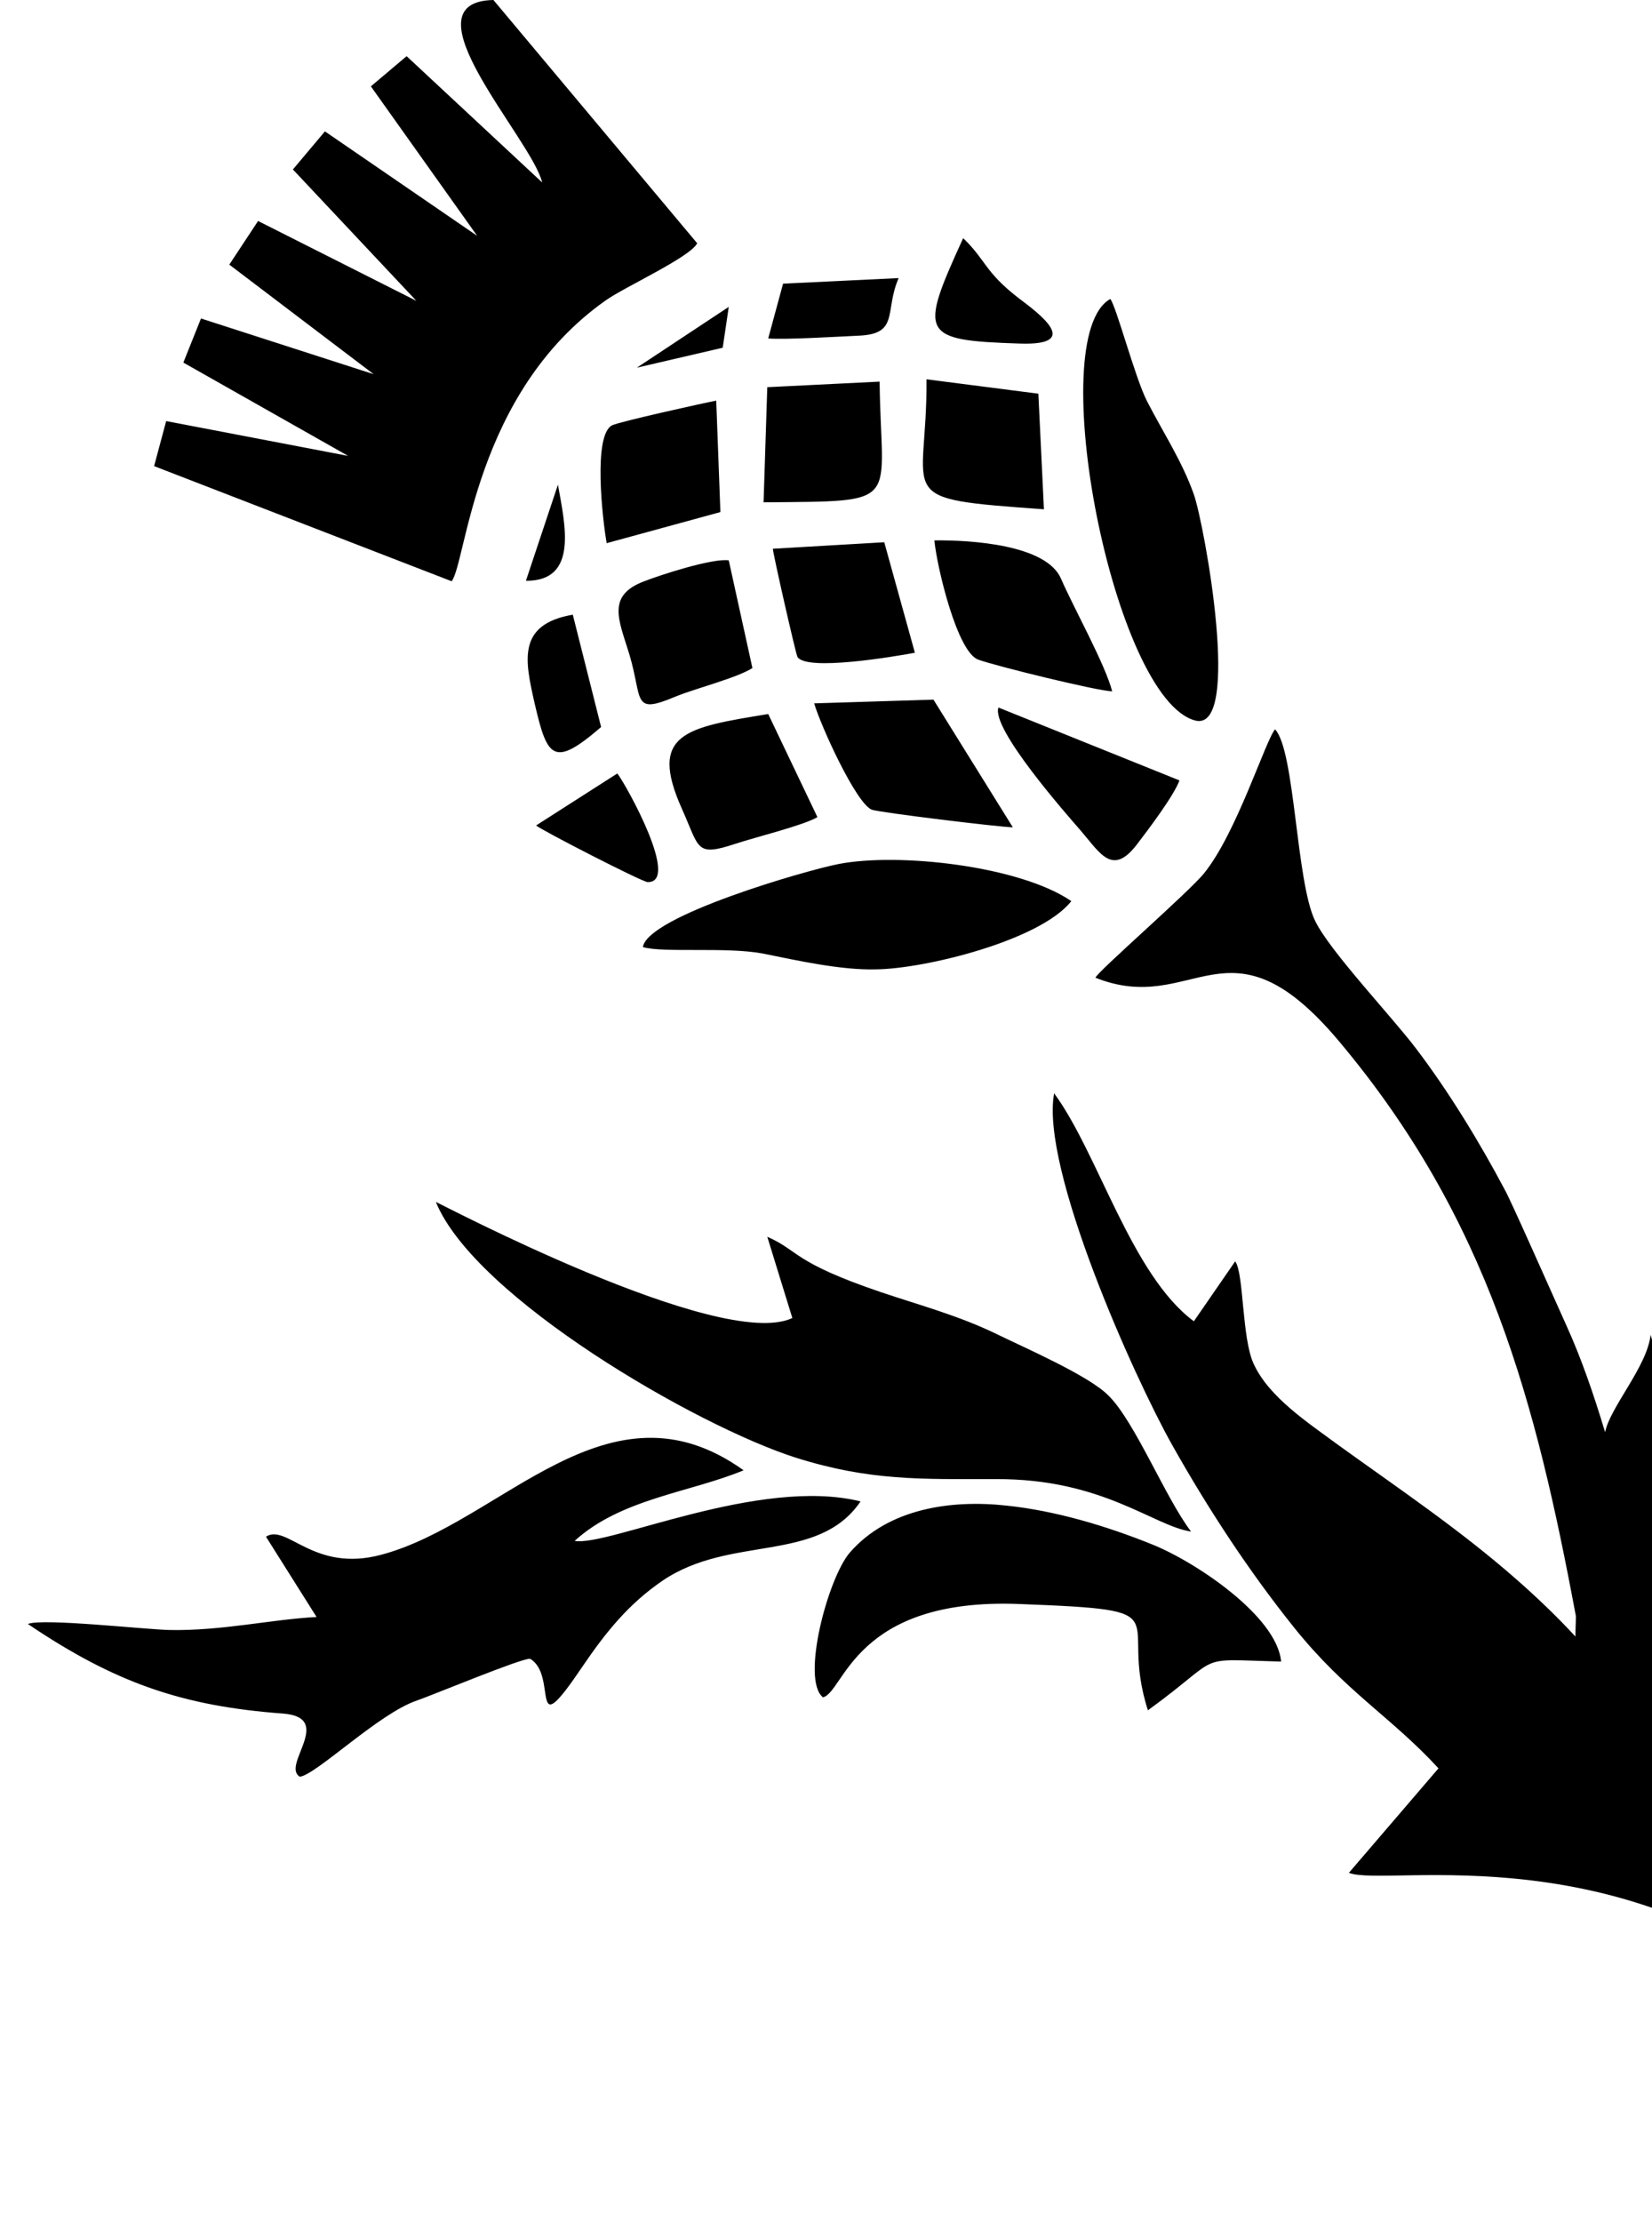 <?xml version="1.0" encoding="utf-8"?>
<svg version="1.1" id="Layer_1" xmlns="http://www.w3.org/2000/svg" xmlns:xlink="http://www.w3.org/1999/xlink" x="0px" y="0px" viewBox="0 0 355.9 478.6" style="enable-background:new 0 0 355.9 478.6;" xml:space="preserve">
<g>
	<path d="M396.8,435.7c-45-42-98-29-106.2-32.3l19.3-22.5c-10.1-11-20-16.5-31-30.2c-9.8-12.2-18.7-25.8-26.4-39.5
		c-8.2-14.6-28.4-59.6-25.4-75.7c9.5,12.9,16.6,39.1,30.1,49.1l8.9-12.9c1.9,2.5,1.4,16.6,4,22.1c3.3,7.2,11.8,12.7,18,17.3
		c13.3,9.6,26.3,18.3,38.6,29.1c4.9,4.3,9.1,8.4,12.7,12.3c0-1.5,0.1-2.9,0.1-4.4c-8.6-46-18.8-85.5-51.1-123.9
		c-23.9-28.4-31.1-5.1-52.4-13.6c0.2-1.1,20.3-18.6,23.4-22.5c7-8.6,13.3-28.8,15.3-31c4.3,4.6,4.5,32.7,8.6,41.2
		c3.1,6.5,16.6,20.7,21.8,27.6c7,9.2,13.7,20.2,19.1,30.4c1.3,2.3,9.3,20.4,13.3,29.3c3.1,6.8,5.8,14.6,8.3,22.9
		c1-5.3,9.1-14.2,9.8-21 M230.8,194.1c-11.1-7.6-37.2-10.5-50.1-8c-6.8,1.3-41.2,11.2-42.2,17.9c4.4,1.3,18-0.1,25.9,1.4
		c7.4,1.5,16.8,3.6,24.3,3.4C199.2,208.7,224.1,202.6,230.8,194.1L230.8,194.1z M133,166.6l-17.5,11.2c0.9,0.9,22.7,12.1,24,12.2
		C146.6,190.2,135.1,169.4,133,166.6z M176.1,176l-10.6-22.2c-17.7,2.9-25.9,4.1-18.6,20.4c3.9,8.7,2.9,10.4,11.7,7.5
		C162.5,180.4,173.4,177.7,176.1,176L176.1,176z M254.1,168.1l-39-15.7c-1.6,4.5,14.4,22.7,17.8,26.6c4.2,4.9,6.8,9.8,12.1,2.8
		C247.3,178.8,252.9,171.4,254.1,168.1L254.1,168.1L254.1,168.1z M218.2,178.2l-17.1-27.5l-25.7,0.8c1.4,4.8,9,21.5,12.4,22.9
		C189.3,175,215.7,178.2,218.2,178.2z M129.5,156.6l-6.1-24.2c-12.1,2.1-10.3,9.9-8.2,19.2C117.9,163.2,119.2,165.5,129.5,156.6
		L129.5,156.6L129.5,156.6z M162.1,143.9l-5.1-23.2c-3.5-0.5-14.6,3.1-18.2,4.5c-8.3,3.1-5.4,8.5-3.2,15.8c2.9,9.7,0.5,13,9.8,9.1
		C149.7,148.3,158.6,146.1,162.1,143.9L162.1,143.9L162.1,143.9z M120.2,104.4l-6.9,20.7C124.7,125.2,121.7,112.9,120.2,104.4z
			M197.1,140.6l-6.6-23.8l-24,1.4c0.1,1.4,4.9,22.5,5.3,23.3C173.7,144.6,192.3,141.5,197.1,140.6L197.1,140.6L197.1,140.6z
			M239.6,148.9c-1.5-5.8-8.2-17.8-11-24.2c-3.1-7.4-19.5-8.4-27.3-8.3c0.5,5.5,4.9,24.2,9.5,25.7
		C214.3,143.4,236.6,148.9,239.6,148.9z M239.2,64.4c-14.6,8.1,0.7,86.2,18.3,90.8c10.1,2.6,2-42.1-0.3-48.7
		c-2.5-7.1-6.6-13.3-10.1-20.1C244.5,81.3,240.5,66,239.2,64.4C239.2,64.4,239.2,64.4,239.2,64.4z M189.5,82.2l-24.2,1.2l-0.8,24.8
		C194.9,107.9,189.8,109.1,189.5,82.2z M224.9,109.7l-1.2-24.9l-24.1-3.1C199.8,107.7,191.5,107.3,224.9,109.7z M130.7,117
		l24.5-6.7l-0.9-24c-2.7,0.5-20.7,4.5-22.4,5.3C127.7,93.6,129.8,111.9,130.7,117L130.7,117z M207.5,51.3
		c-9.5,20.8-9.3,22,12.1,22.7c13.8,0.5,4.2-6.5-0.3-9.9C212.1,58.5,212.4,56,207.5,51.3z M137.2,79.2l18.5-4.3l1.3-8.8L137.2,79.2z
			M193.6,59.9l-24.9,1.2l-3.2,11.8c3.9,0.3,15.1-0.4,19.6-0.6C193.8,71.9,190.5,67,193.6,59.9L193.6,59.9z M116.8,39.3L87.6,12.1
		l-7.7,6.5l22.9,32.2L70,28.3l-6.9,8.2l26.6,28.3L55.6,47.6L49.4,57l31.1,23.6L43.3,68.6l-3.8,9.5L75,98.2l-39.2-7.5l-2.6,9.7
		l64.1,24.8c3.2-4.1,4.8-40.5,33.2-60.5c3.9-2.8,18.2-9.3,19.7-12.3L106.3,0C86.6,0.4,114.6,30,116.8,39.3
		C116.8,39.3,116.8,39.3,116.8,39.3z M114.2,357.3c-1.7-0.2-20.7,7.7-24.4,9c-8.1,2.7-21.7,16-25.2,16.4
		c-4.1-2.4,7.6-12.7-3.6-13.6c-21.7-1.6-36.2-6.6-55-19.3c3.2-1.3,25.3,1.2,30.6,1.3c11.3,0.2,21.9-2.3,31.6-2.8l-10.9-17.3
		c4.5-2.9,10.2,7.8,24.8,3.9c26-6.9,48.8-39.2,78.1-18.2c-11.6,4.8-26.4,6.1-36.4,15.2c7.1,1.3,39.8-13.9,61.6-8.5
		c-9.2,13.5-28,7.1-42.7,17.1c-7.3,5-12.2,11.1-17.1,18.3C113.6,376.6,120.4,360.9,114.2,357.3
		C114.2,357.3,114.2,357.3,114.2,357.3z M247.3,368.4c-6.7-21,8.5-21.5-27.7-22.9c-35.6-1.4-37.7,19-42.3,20.1
		c-4.8-3.8,1.1-25.8,5.8-31.2c8.3-9.5,21.8-11.4,33.7-10.1c10.6,1.1,21.6,4.4,31.5,8.4c9.2,3.7,26.8,15.4,27.7,25.2
		C256.7,357.4,264.1,356.2,247.3,368.4L247.3,368.4z M93.9,258.9c0.1-0.1,61.3,32.3,76.8,25l-5.4-17.5c6.9,3,5.3,5.4,24.4,11.9
		c8.6,2.9,16.6,5,24.9,9c5.9,2.9,20,9,24.2,13.3c5.7,5.6,12.3,22.1,17.8,29.3c-8.1-1.2-19-11.4-42-11.3c-16.2,0-27.2,0.4-43.1-4.6
		C150.1,307.2,102.3,279.5,93.9,258.9z"/>
</g>
</svg>
